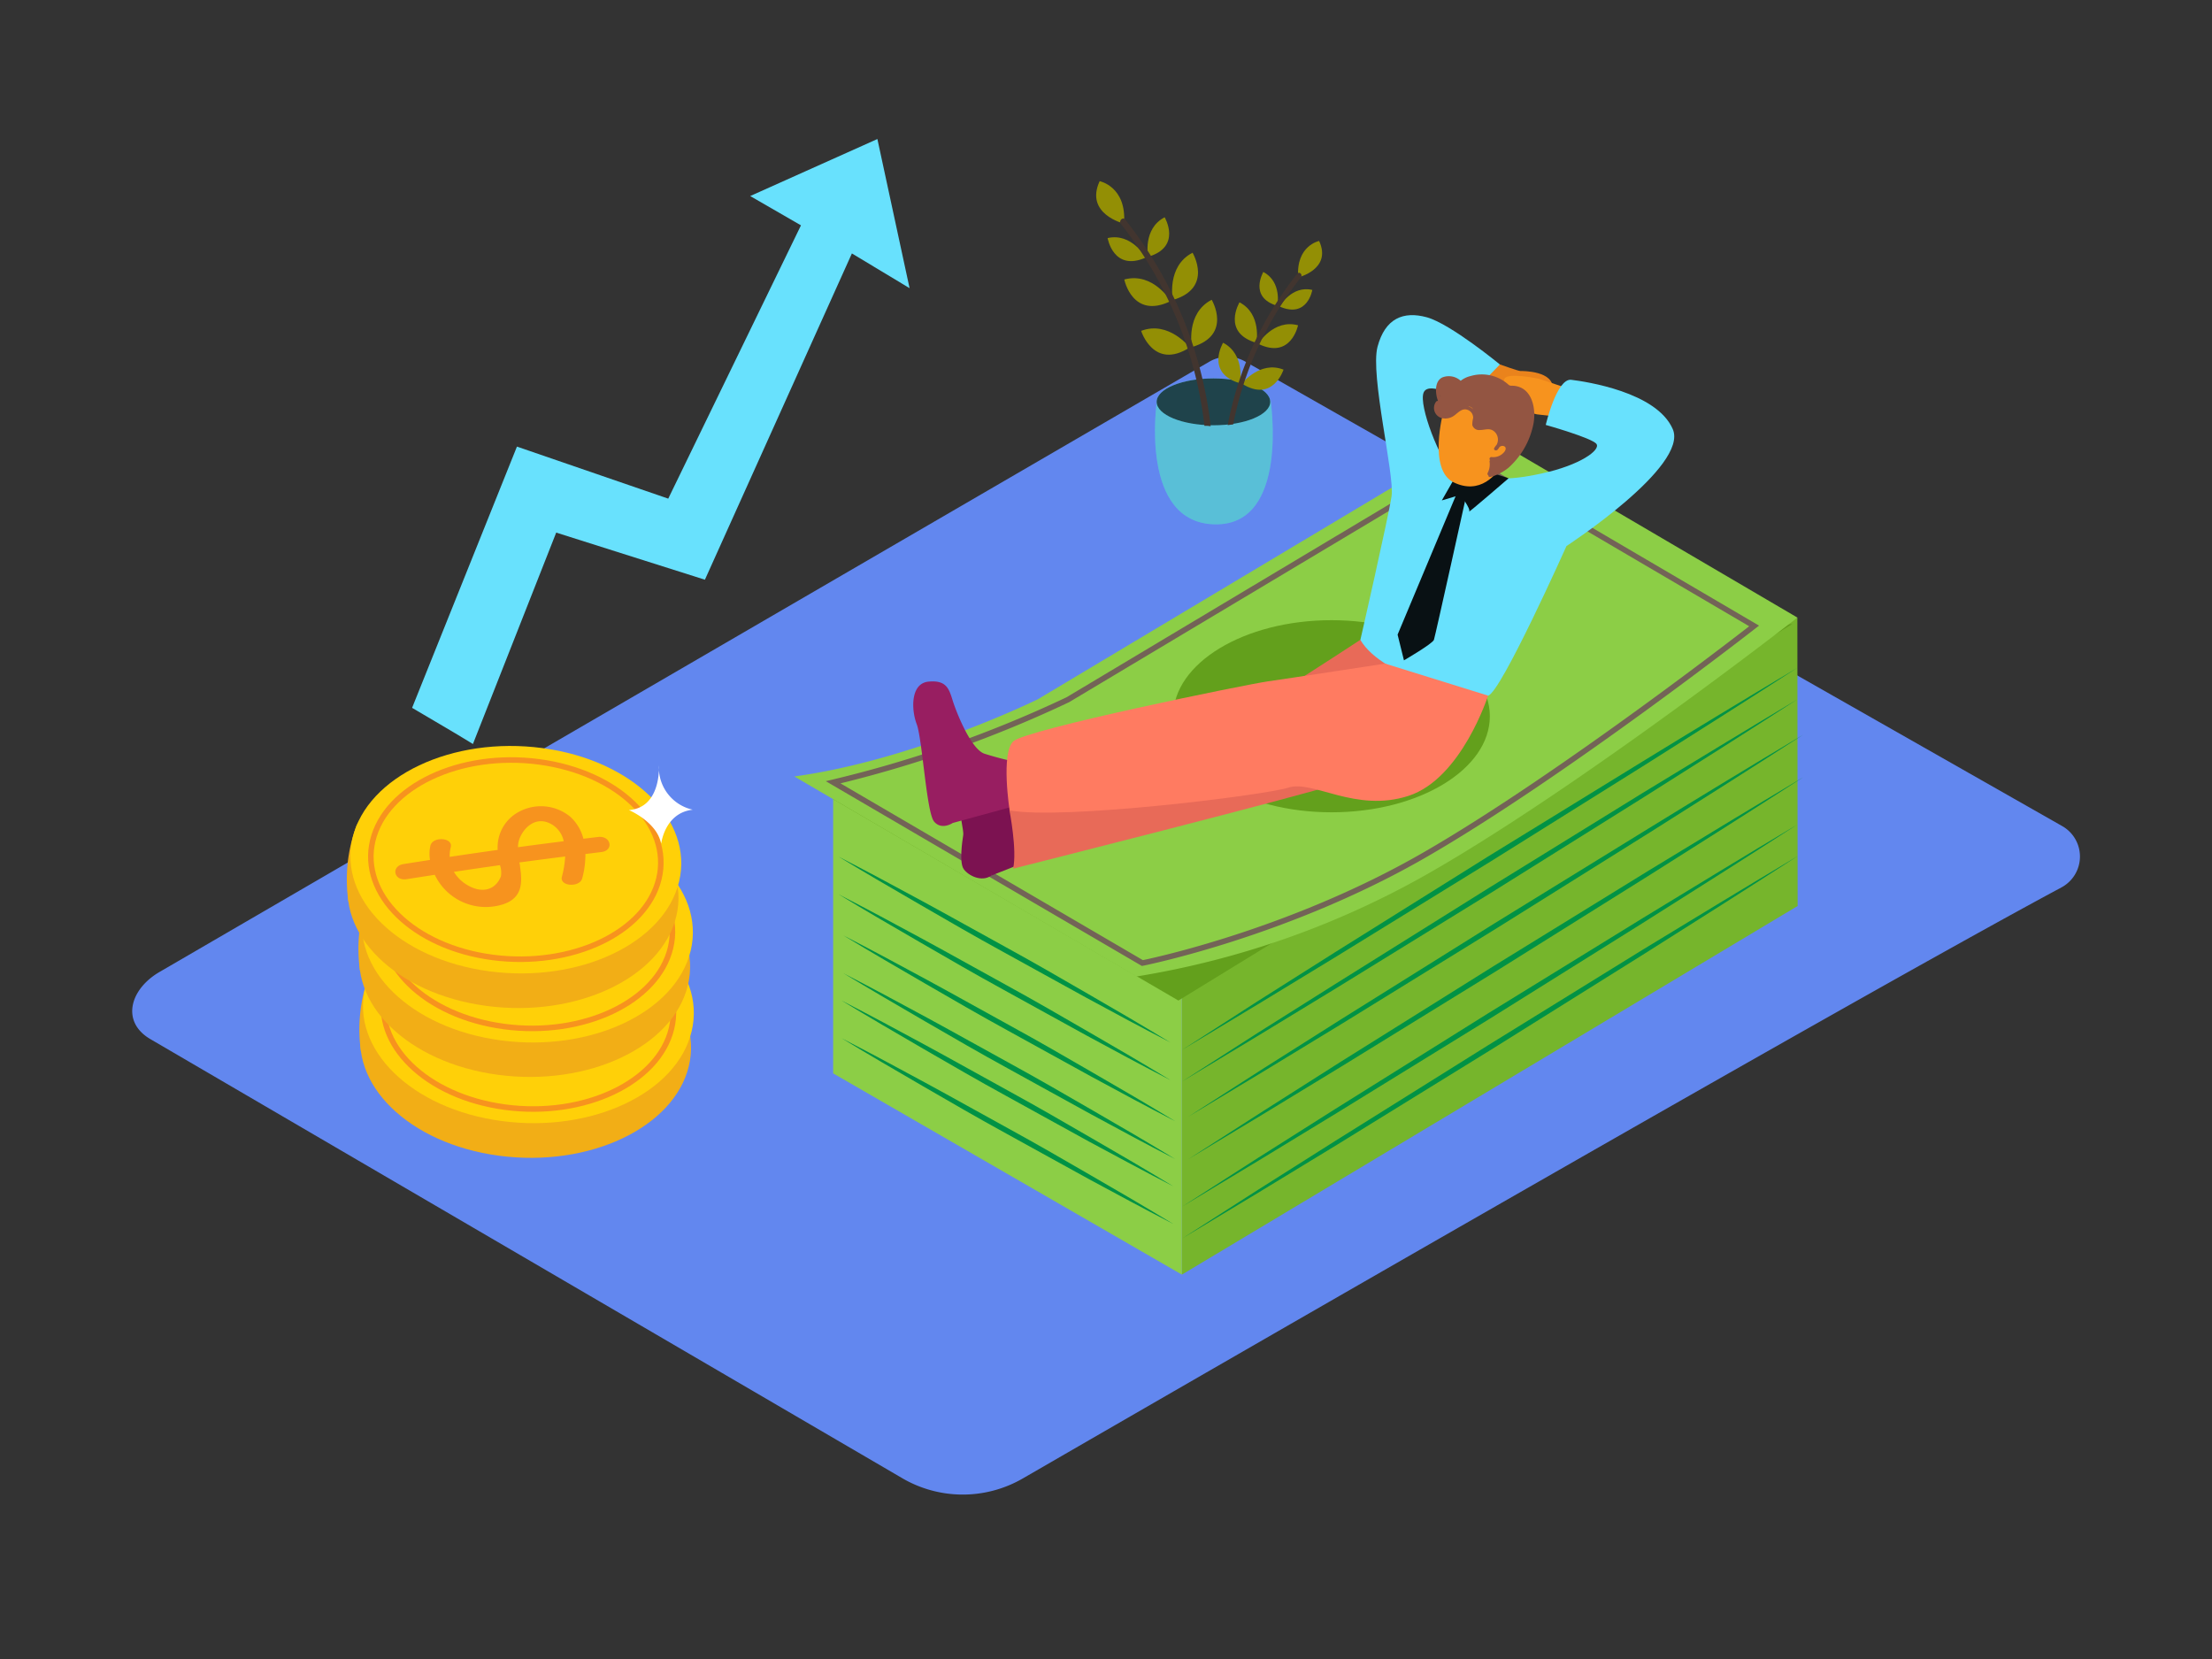 <svg id="Layer_2" data-name="Layer 2" xmlns="http://www.w3.org/2000/svg" viewBox="0 0 400 300"><rect x="0" y="0" width="400" height="300" fill="#333333" stroke="none"/><title>0</title><path d="M372.76,160.48c-38.57,20.7-152,86.18-187.77,106.85a21.68,21.68,0,0,1-21.79,0l-136-79.42c-5.41-3.16-3.68-9.13,1.77-12.22L218.75,65.37a6.49,6.49,0,0,1,6.41,0l147.73,84A6.33,6.33,0,0,1,372.76,160.48Z" fill="#6287ef"/><path d="M209.18,72.67s-3.23,22.08,10.67,22.15c13.35.07,9.91-22.42,9.91-22.42S220,64,209.18,72.67Z" fill="#68e1fd"/><path d="M209.18,72.67s-3.23,22.08,10.67,22.15c13.35.07,9.91-22.42,9.91-22.42S220,64,209.18,72.67Z" opacity="0.15"/><ellipse cx="219.43" cy="72.67" rx="10.27" ry="4.24" fill="#68e1fd"/><ellipse cx="219.43" cy="72.67" rx="10.27" ry="4.24" opacity="0.7"/><path d="M203.26,40.44s-7.16-1.72-4.41-7.68C198.85,32.76,203.77,33.73,203.26,40.44Z" fill="#938f05"/><path d="M207.61,46.44s-1-5.09,3-7.15C210.6,39.3,213.79,44.63,207.61,46.44Z" fill="#938f05"/><path d="M212.08,54.25s-1.19-6.09,3.57-8.55C215.65,45.7,219.47,52.08,212.08,54.25Z" fill="#938f05"/><path d="M215.54,62.76s-1.19-6.09,3.57-8.55C219.11,54.21,222.93,60.59,215.54,62.76Z" fill="#938f05"/><path d="M207.18,46.58s-2.53-4.53-6.89-3.53C200.29,43,201.29,49.18,207.18,46.58Z" fill="#938f05"/><path d="M211.71,54.44s-3.23-5.3-8.4-3.9C203.3,50.54,204.78,57.83,211.71,54.44Z" fill="#938f05"/><path d="M215.14,62.83s-3.8-4.91-8.78-3C206.36,59.88,208.63,67,215.14,62.83Z" fill="#938f05"/><path d="M217.82,77h.1a5,5,0,0,1,1,.08.49.49,0,0,0,0-.1,73.42,73.42,0,0,0-15.44-37.27c-.45-.56-1.23.23-.79.79a72.07,72.07,0,0,1,15.11,36.48Z" fill="#42352f"/><path d="M234.76,50.16s6.14-1.47,3.78-6.59C238.55,43.57,234.32,44.41,234.76,50.16Z" fill="#938f05"/><path d="M231,55.31s.85-4.37-2.56-6.13C228.47,49.19,225.72,53.76,231,55.31Z" fill="#938f05"/><path d="M227.2,62s1-5.23-3.06-7.33C224.14,54.68,220.85,60.15,227.2,62Z" fill="#938f05"/><path d="M224.23,69.31s1-5.23-3.06-7.33C221.17,62,217.89,67.45,224.23,69.31Z" fill="#938f05"/><path d="M231.4,55.43s2.17-3.89,5.91-3C237.31,52.4,236.46,57.66,231.4,55.43Z" fill="#938f05"/><path d="M227.52,62.17s2.77-4.54,7.21-3.35C234.73,58.82,233.46,65.08,227.52,62.17Z" fill="#938f05"/><path d="M224.57,69.37s3.26-4.21,7.53-2.53C232.11,66.84,230.16,72.91,224.57,69.37Z" fill="#938f05"/><path d="M234.57,49.51A63,63,0,0,0,222,76.88c.32-.05.66-.1,1-.13a61.82,61.82,0,0,1,12.23-26.57C235.62,49.71,235,49,234.57,49.51Z" fill="#42352f"/><polygon points="325.02 111.67 325.07 163.83 213.72 230.49 213.72 174.15 325.02 111.67" fill="#76b52c"/><polygon points="150.66 141.46 150.66 194.1 213.72 230.49 213.72 174.15 150.66 141.46" fill="#8cce46"/><polyline points="324.12 112.83 213.09 180.93 150.66 144.52 204.44 123.81" fill="#63a01c"/><path d="M143.64,140.41l61.87,36.17a157.51,157.51,0,0,0,53.71-19.16c27.68-16,65.81-45.74,65.81-45.74L268.16,78.33l-80.45,48.1S165.48,137.41,143.64,140.41Z" fill="#8cce46"/><path d="M150.66,141.46l55.92,32.69s26.12-5.16,51.14-19.61,59.48-41.35,59.48-41.35L265.82,83.05,193.1,126.53A215.43,215.43,0,0,1,150.66,141.46Z" fill="none" stroke="#736357" stroke-miterlimit="10"/><ellipse cx="240.78" cy="129.52" rx="28.63" ry="17.37" fill="#63a01c"/><path d="M65.27,190.09a28.07,28.07,0,0,1,1.37-13.45c2.57-7,13.78,11.67,13.78,11.67" fill="#f2ae16"/><path d="M99.87,168.63c16.3,2.18,27.36,13,24.7,24.13s-18,18.41-34.34,16.23-27.36-13-24.7-24.13S83.57,166.45,99.87,168.63Z" fill="#f2ae16"/><path d="M100.37,162.36c16.3,2.18,27.36,13,24.7,24.13s-18,18.41-34.34,16.23-27.36-13-24.7-24.13S84.07,160.18,100.37,162.36Z" fill="#ffd008"/><path d="M99.78,164.85c14.29,1.91,24,11.38,21.65,21.14s-15.8,16.13-30.09,14.22-24-11.38-21.65-21.14S85.49,162.94,99.78,164.85Z" fill="none" stroke="#f7931e" stroke-miterlimit="10"/><path d="M96.1,173.89a7.23,7.23,0,0,0-3.83,6.88q-4.35.61-8.68,1.26a6.31,6.31,0,0,1,.19-1.75c.45-1.75-3.22-2-3.67-.31a6.55,6.55,0,0,0-.08,2.61l-4.79.75c-2.31.37-1.76,3.11.57,2.73l5.08-.79a10.22,10.22,0,0,0,11.9,5.47c4.11-1.08,3.92-4.18,3.53-6.89,0-.27-.08-.54-.13-.81q4.13-.56,8.28-1.08a17.67,17.67,0,0,1-.59,3.66c-.47,1.75,3.2,2,3.67.31a16.4,16.4,0,0,0,.58-4.42l2.86-.35c2.35-.27,1.78-3-.57-2.73l-2.65.32a8.11,8.11,0,0,0-2.4-4A8.36,8.36,0,0,0,96.1,173.89Zm-3.23,11.64c-1,2.58-3.53,3.16-6.14,1.56a6.82,6.82,0,0,1-2.37-2.35q4.16-.63,8.33-1.21A4.23,4.23,0,0,1,92.87,185.53Zm9.65-9.06a4.64,4.64,0,0,1,1.7,2.73q-4.14.52-8.27,1.08a5.88,5.88,0,0,1,.06-.75C96.37,177.39,99,174,102.52,176.47Z" fill="#f7931e"/><path d="M158.66,25.14l-23,10.31,9.18,5.3-24,49.42L93.48,80.76,74.52,128c3.66,2.19,7.37,4.29,11,6.54l15.06-38.23,26.89,8.52,26.58-59,10.43,6.28Z" fill="#68e1fd"/><polygon points="179.27 158.33 185.55 155.85 183.62 145.72 177.76 144.48 179.27 158.33" fill="#7c1251"/><path d="M271.22,65.9s3.33,1.19,3.7,1.19,6.23-.07,5.85,3.37S271.22,73,271.22,73L267,68.57" fill="#ea831c"/><path d="M283,70.06l-4.69-1.56s-5.7-1.23-6.26,0,1,5.3,1.57,5.43l4.32,1,4.26.49" fill="#f7931e"/><path d="M246,115.7s-29.08,19.1-31.93,19.37-31.53,11.47-31.53,11.47,1.42,7.22.66,10.54c0,0,52.4-13.2,59-15.45s21.76-17.26,17.89-21.3S246,115.7,246,115.7Z" fill="#e86a58"/><path d="M262.82,85.6c-2.38-2.25-6.35-12.3-5.38-14.62s7.38,1.52,7.38,1.52l6.41-6.59s-8.93-7.35-13.2-8.53-7.57.2-8.93,5.33,3.11,23.18,2.54,27-5.64,26-5.64,26c4.08,7,20.77,10.68,23.1,10.09s14.17-27.06,14.17-27.06,22.13-14.42,19.22-21.14S286.75,69,284.13,68.68s-4.61,8.16-4.61,8.16,8.39,2.36,9.17,3.44-2.91,3.83-9.9,5.34-8.54.67-8.54.67" fill="#68e1fd"/><path d="M179.27,158.33s.54-4.79.92-7,1.77-14.47-3.79-14.05-2,12.35-2.21,13.67-.74,5.05.08,6.21S177.48,159.58,179.27,158.33Z" fill="#7c1251"/><path d="M172.28,148.82s-2,1.37-3.37-.26-2.13-14.95-3.14-17.61-1.12-7.38,2.13-7.69,3.71,1.29,4.38,3.43,3.29,8.76,5.73,9.6a57.72,57.72,0,0,0,6.18,1.59l-.56,7.84Z" fill="#981e61"/><path d="M265.25,89.16S259.54,115,259.3,115.7s-5.42,3.71-5.42,3.71l-1.15-4.65,10.93-26.08Z" fill="#091114"/><path d="M272.8,86.49s-7.46,6.45-7.13,6-1.59-3-1.59-3l-3.35,1,3.83-6.7" fill="#091114"/><path d="M261,74.48s-2.82,10.44,1.84,12.73,7.93-1.12,9.35-4.24S273,72.56,267,71.81C261.75,71.16,261,74.48,261,74.48Z" fill="#f7931e"/><path d="M259.72,72.6a1.89,1.89,0,0,0,1,3,2.68,2.68,0,0,0,2.25-.46c.76-.54,1.44-1.43,2.49-1a1.51,1.51,0,0,1,.93,1.47,4.82,4.82,0,0,0-.15,1.24,1.26,1.26,0,0,0,1.38.91c1,0,1.78-.46,2.64.31a1.94,1.94,0,0,1,.35,2.4,2.74,2.74,0,0,0-.4.55c-.16.28.16.49.41.41a.33.33,0,0,0,.18-.1,2.67,2.67,0,0,0,.35-.48.79.79,0,0,1,.72-.2c.67.18.39.88,0,1.24a2.56,2.56,0,0,1-2.15.76.33.33,0,0,0-.27.56.31.31,0,0,0-.09.27,3.38,3.38,0,0,1-.32,2,.35.35,0,0,0,.11.49.27.27,0,0,0,.35.29,8.74,8.74,0,0,0,3.32-1.71,14.37,14.37,0,0,0,4.43-7.68c.63-2.86-.16-7.06-3.82-7.12a1.19,1.19,0,0,1-.44-.05,1,1,0,0,1-.28-.2A7.19,7.19,0,0,0,265.93,68a4.57,4.57,0,0,0-1.79.86,3.19,3.19,0,0,0-3.32-.61c-1.48.71-1.27,3-.78,4.26A.32.32,0,0,0,259.72,72.6Zm5.82.87.1,0,.06,0a.89.89,0,0,0,.19.11,1,1,0,0,1,.49.42A2.15,2.15,0,0,0,265.55,73.48ZM260.4,71.4a3,3,0,0,0,.13.34l0,0C260.45,71.65,260.43,71.53,260.4,71.4Z" fill="#935542"/><path d="M269.09,125.79s-4.8,15-14.37,18.12S237.43,141,233,142.42s-40.92,5.89-50.43,4.12c0,0-1.61-10.32.66-12.48s42.12-10.29,46-10.84S250.48,120,250.48,120" fill="#ff7b61"/><path d="M65.1,175.5a28.07,28.07,0,0,1,1.37-13.45c2.57-7,13.78,11.67,13.78,11.67" fill="#f2ae16"/><path d="M99.7,154c16.3,2.18,27.36,13,24.7,24.13s-18,18.41-34.34,16.23-27.36-13-24.7-24.13S83.4,151.86,99.7,154Z" fill="#f2ae16"/><path d="M100.2,147.77c16.3,2.18,27.36,13,24.7,24.13s-18,18.41-34.34,16.23-27.36-13-24.7-24.13S83.9,145.59,100.2,147.77Z" fill="#ffd008"/><path d="M99.6,150.27c14.29,1.91,24,11.38,21.65,21.14s-15.8,16.13-30.09,14.22-24-11.38-21.65-21.14S85.32,148.35,99.6,150.27Z" fill="none" stroke="#f7931e" stroke-miterlimit="10"/><path d="M95.92,159.3a7.23,7.23,0,0,0-3.83,6.88q-4.35.61-8.68,1.26a6.31,6.31,0,0,1,.19-1.75c.45-1.75-3.22-2-3.67-.31a6.55,6.55,0,0,0-.08,2.61l-4.79.75c-2.31.37-1.76,3.11.57,2.73l5.08-.79a10.22,10.22,0,0,0,11.9,5.47c4.11-1.08,3.92-4.18,3.53-6.89,0-.27-.08-.54-.13-.81q4.13-.56,8.28-1.08a17.67,17.67,0,0,1-.59,3.66c-.47,1.75,3.2,2,3.67.31a16.4,16.4,0,0,0,.58-4.42l2.86-.35c2.35-.27,1.78-3-.57-2.73l-2.65.32a8.11,8.11,0,0,0-2.4-4A8.36,8.36,0,0,0,95.92,159.3Zm-3.23,11.64c-1,2.58-3.53,3.16-6.14,1.56a6.82,6.82,0,0,1-2.37-2.35q4.16-.63,8.33-1.21A4.23,4.23,0,0,1,92.69,170.94Zm9.65-9.06a4.64,4.64,0,0,1,1.7,2.73q-4.14.52-8.27,1.08a5.88,5.88,0,0,1,.06-.75C96.19,162.8,98.88,159.37,102.34,161.88Z" fill="#f7931e"/><path d="M63,163a28.07,28.07,0,0,1,1.37-13.45c2.57-7,13.78,11.67,13.78,11.67" fill="#f2ae16"/><path d="M97.6,141.54c16.3,2.18,27.36,13,24.7,24.13s-18,18.41-34.34,16.23-27.36-13-24.7-24.13S81.3,139.36,97.6,141.54Z" fill="#f2ae16"/><path d="M98.1,135.28c16.3,2.18,27.36,13,24.7,24.13s-18,18.41-34.34,16.23-27.36-13-24.7-24.13S81.8,133.09,98.1,135.28Z" fill="#ffd008"/><path d="M97.5,137.77c14.29,1.91,24,11.38,21.65,21.14S103.34,175,89.06,173.13s-24-11.38-21.65-21.14S83.22,135.86,97.5,137.77Z" fill="none" stroke="#f7931e" stroke-miterlimit="10"/><path d="M93.82,146.81A7.23,7.23,0,0,0,90,153.69q-4.35.61-8.68,1.26a6.31,6.31,0,0,1,.19-1.75c.45-1.75-3.22-2-3.67-.31a6.55,6.55,0,0,0-.08,2.61l-4.79.75c-2.31.37-1.76,3.11.57,2.73l5.08-.79a10.22,10.22,0,0,0,11.9,5.47c4.11-1.08,3.92-4.18,3.53-6.89,0-.27-.08-.54-.13-.81q4.13-.56,8.28-1.08a17.67,17.67,0,0,1-.59,3.66c-.47,1.75,3.2,2,3.67.31a16.4,16.4,0,0,0,.58-4.42l2.86-.35c2.35-.27,1.78-3-.57-2.73l-2.65.32a8.11,8.11,0,0,0-2.4-4A8.36,8.36,0,0,0,93.82,146.81Zm-3.23,11.64c-1,2.58-3.53,3.16-6.14,1.56a6.82,6.82,0,0,1-2.37-2.35q4.16-.63,8.33-1.21A4.23,4.23,0,0,1,90.59,158.44Zm9.65-9.06a4.64,4.64,0,0,1,1.7,2.73q-4.14.52-8.27,1.08a5.88,5.88,0,0,1,.06-.75C94.09,150.3,96.78,146.87,100.24,149.38Z" fill="#f7931e"/><path d="M119.15,138.42s.49,7.6-5.42,8.07c0,0,5,2.08,5.84,6.06,0,0,.62-5.56,5.7-6.13A7.82,7.82,0,0,1,119.15,138.42Z" fill="#fff"/><line x1="325.02" y1="120.77" x2="213.72" y2="189.87" fill="#63a01c"/><path d="M325,120.77c-9.17,5.93-18.39,11.77-27.62,17.6l-27.76,17.37-27.88,17.18-14,8.52-14,8.43L227.51,181l13.84-8.76,27.76-17.37L297,137.72C306.31,132,315.64,126.35,325,120.77Z" fill="#009245"/><line x1="325.05" y1="126.48" x2="213.75" y2="195.57" fill="#63a01c"/><path d="M325,126.48c-9.17,5.93-18.39,11.77-27.62,17.6l-27.76,17.37-27.88,17.18-14,8.52-14,8.43,13.78-8.85L241.37,178l27.76-17.37L297,143.42C306.34,137.73,315.66,132.06,325,126.48Z" fill="#009245"/><line x1="326.12" y1="132.83" x2="214.83" y2="201.93" fill="#63a01c"/><path d="M326.12,132.83c-9.17,5.93-18.39,11.77-27.62,17.6l-27.76,17.37L242.86,185l-14,8.52-14,8.43,13.78-8.85,13.84-8.76L270.21,167l27.89-17.18C307.41,144.09,316.74,138.42,326.12,132.83Z" fill="#009245"/><line x1="326.12" y1="140.52" x2="214.83" y2="209.62" fill="#63a01c"/><path d="M326.12,140.52c-9.17,5.93-18.39,11.77-27.62,17.6L270.74,175.5l-27.88,17.18-14,8.52-14,8.43,13.78-8.85L242.45,192l27.76-17.37,27.89-17.18C307.41,151.78,316.74,146.11,326.12,140.52Z" fill="#009245"/><line x1="325.03" y1="149.11" x2="213.74" y2="218.21" fill="#63a01c"/><path d="M325,149.11c-9.17,5.93-18.39,11.77-27.62,17.6l-27.76,17.37-27.88,17.18-14,8.52-14,8.43,13.78-8.85,13.84-8.76,27.76-17.37L297,166.06C306.32,160.37,315.65,154.69,325,149.11Z" fill="#009245"/><line x1="325.06" y1="154.82" x2="213.76" y2="223.91" fill="#63a01c"/><path d="M325.06,154.82c-9.17,5.93-18.39,11.77-27.62,17.6l-27.76,17.37L241.79,207l-14,8.52-14,8.43,13.78-8.85,13.84-8.76,27.76-17.37L297,171.77C306.35,166.08,315.68,160.4,325.06,154.82Z" fill="#009245"/><line x1="151.64" y1="154.91" x2="211.66" y2="188.51" fill="#63a01c"/><path d="M151.64,154.91c5.1,2.62,10.15,5.34,15.19,8.07s10,5.53,15.06,8.3,10,5.63,14.95,8.5l7.43,4.32c2.46,1.47,4.94,2.91,7.38,4.41-2.56-1.3-5.08-2.66-7.62-4l-7.57-4.08c-5-2.73-10-5.53-15.06-8.3s-10-5.63-14.95-8.5S156.54,157.89,151.64,154.91Z" fill="#009245"/><line x1="151.64" y1="161.72" x2="211.66" y2="195.32" fill="#63a01c"/><path d="M151.64,161.72c5.1,2.62,10.15,5.34,15.19,8.07s10,5.53,15.06,8.3,10,5.63,14.95,8.5l7.43,4.32c2.46,1.47,4.94,2.91,7.38,4.41-2.56-1.3-5.08-2.66-7.62-4l-7.57-4.08c-5-2.73-10-5.53-15.06-8.3s-10-5.63-14.95-8.5S156.54,164.7,151.64,161.72Z" fill="#009245"/><line x1="152.52" y1="169.16" x2="212.54" y2="202.76" fill="#63a01c"/><path d="M152.52,169.16c5.1,2.62,10.15,5.34,15.19,8.07s10,5.53,15.06,8.3,10,5.63,14.95,8.5l7.43,4.32c2.46,1.47,4.94,2.91,7.38,4.41-2.56-1.3-5.08-2.66-7.62-4l-7.57-4.08c-5-2.73-10-5.53-15.06-8.3s-10-5.63-14.95-8.5S157.42,172.14,152.52,169.16Z" fill="#009245"/><line x1="152.52" y1="175.97" x2="212.54" y2="209.57" fill="#63a01c"/><path d="M152.52,176c5.1,2.62,10.15,5.34,15.19,8.07s10,5.53,15.06,8.3,10,5.63,14.95,8.5l7.43,4.32c2.46,1.47,4.94,2.91,7.38,4.41-2.56-1.3-5.08-2.66-7.62-4l-7.57-4.08c-5-2.73-10-5.53-15.06-8.3s-10-5.63-14.95-8.5S157.42,178.95,152.52,176Z" fill="#009245"/><line x1="152.18" y1="180.93" x2="212.2" y2="214.53" fill="#63a01c"/><path d="M152.18,180.93c5.1,2.62,10.15,5.34,15.19,8.07s10,5.53,15.06,8.3,10,5.63,14.95,8.5l7.43,4.32c2.46,1.47,4.94,2.91,7.38,4.41-2.56-1.3-5.08-2.66-7.62-4L197,206.47c-5-2.73-10-5.53-15.06-8.3s-10-5.63-14.95-8.5S157.09,183.91,152.18,180.93Z" fill="#009245"/><line x1="152.18" y1="187.74" x2="212.2" y2="221.34" fill="#63a01c"/><path d="M152.18,187.74c5.1,2.62,10.15,5.34,15.19,8.07s10,5.53,15.06,8.3,10,5.63,14.95,8.5l7.43,4.32c2.46,1.47,4.94,2.91,7.38,4.41-2.56-1.3-5.08-2.66-7.62-4L197,213.27c-5-2.73-10-5.53-15.06-8.3s-10-5.63-14.95-8.5S157.09,190.72,152.18,187.74Z" fill="#009245"/></svg>